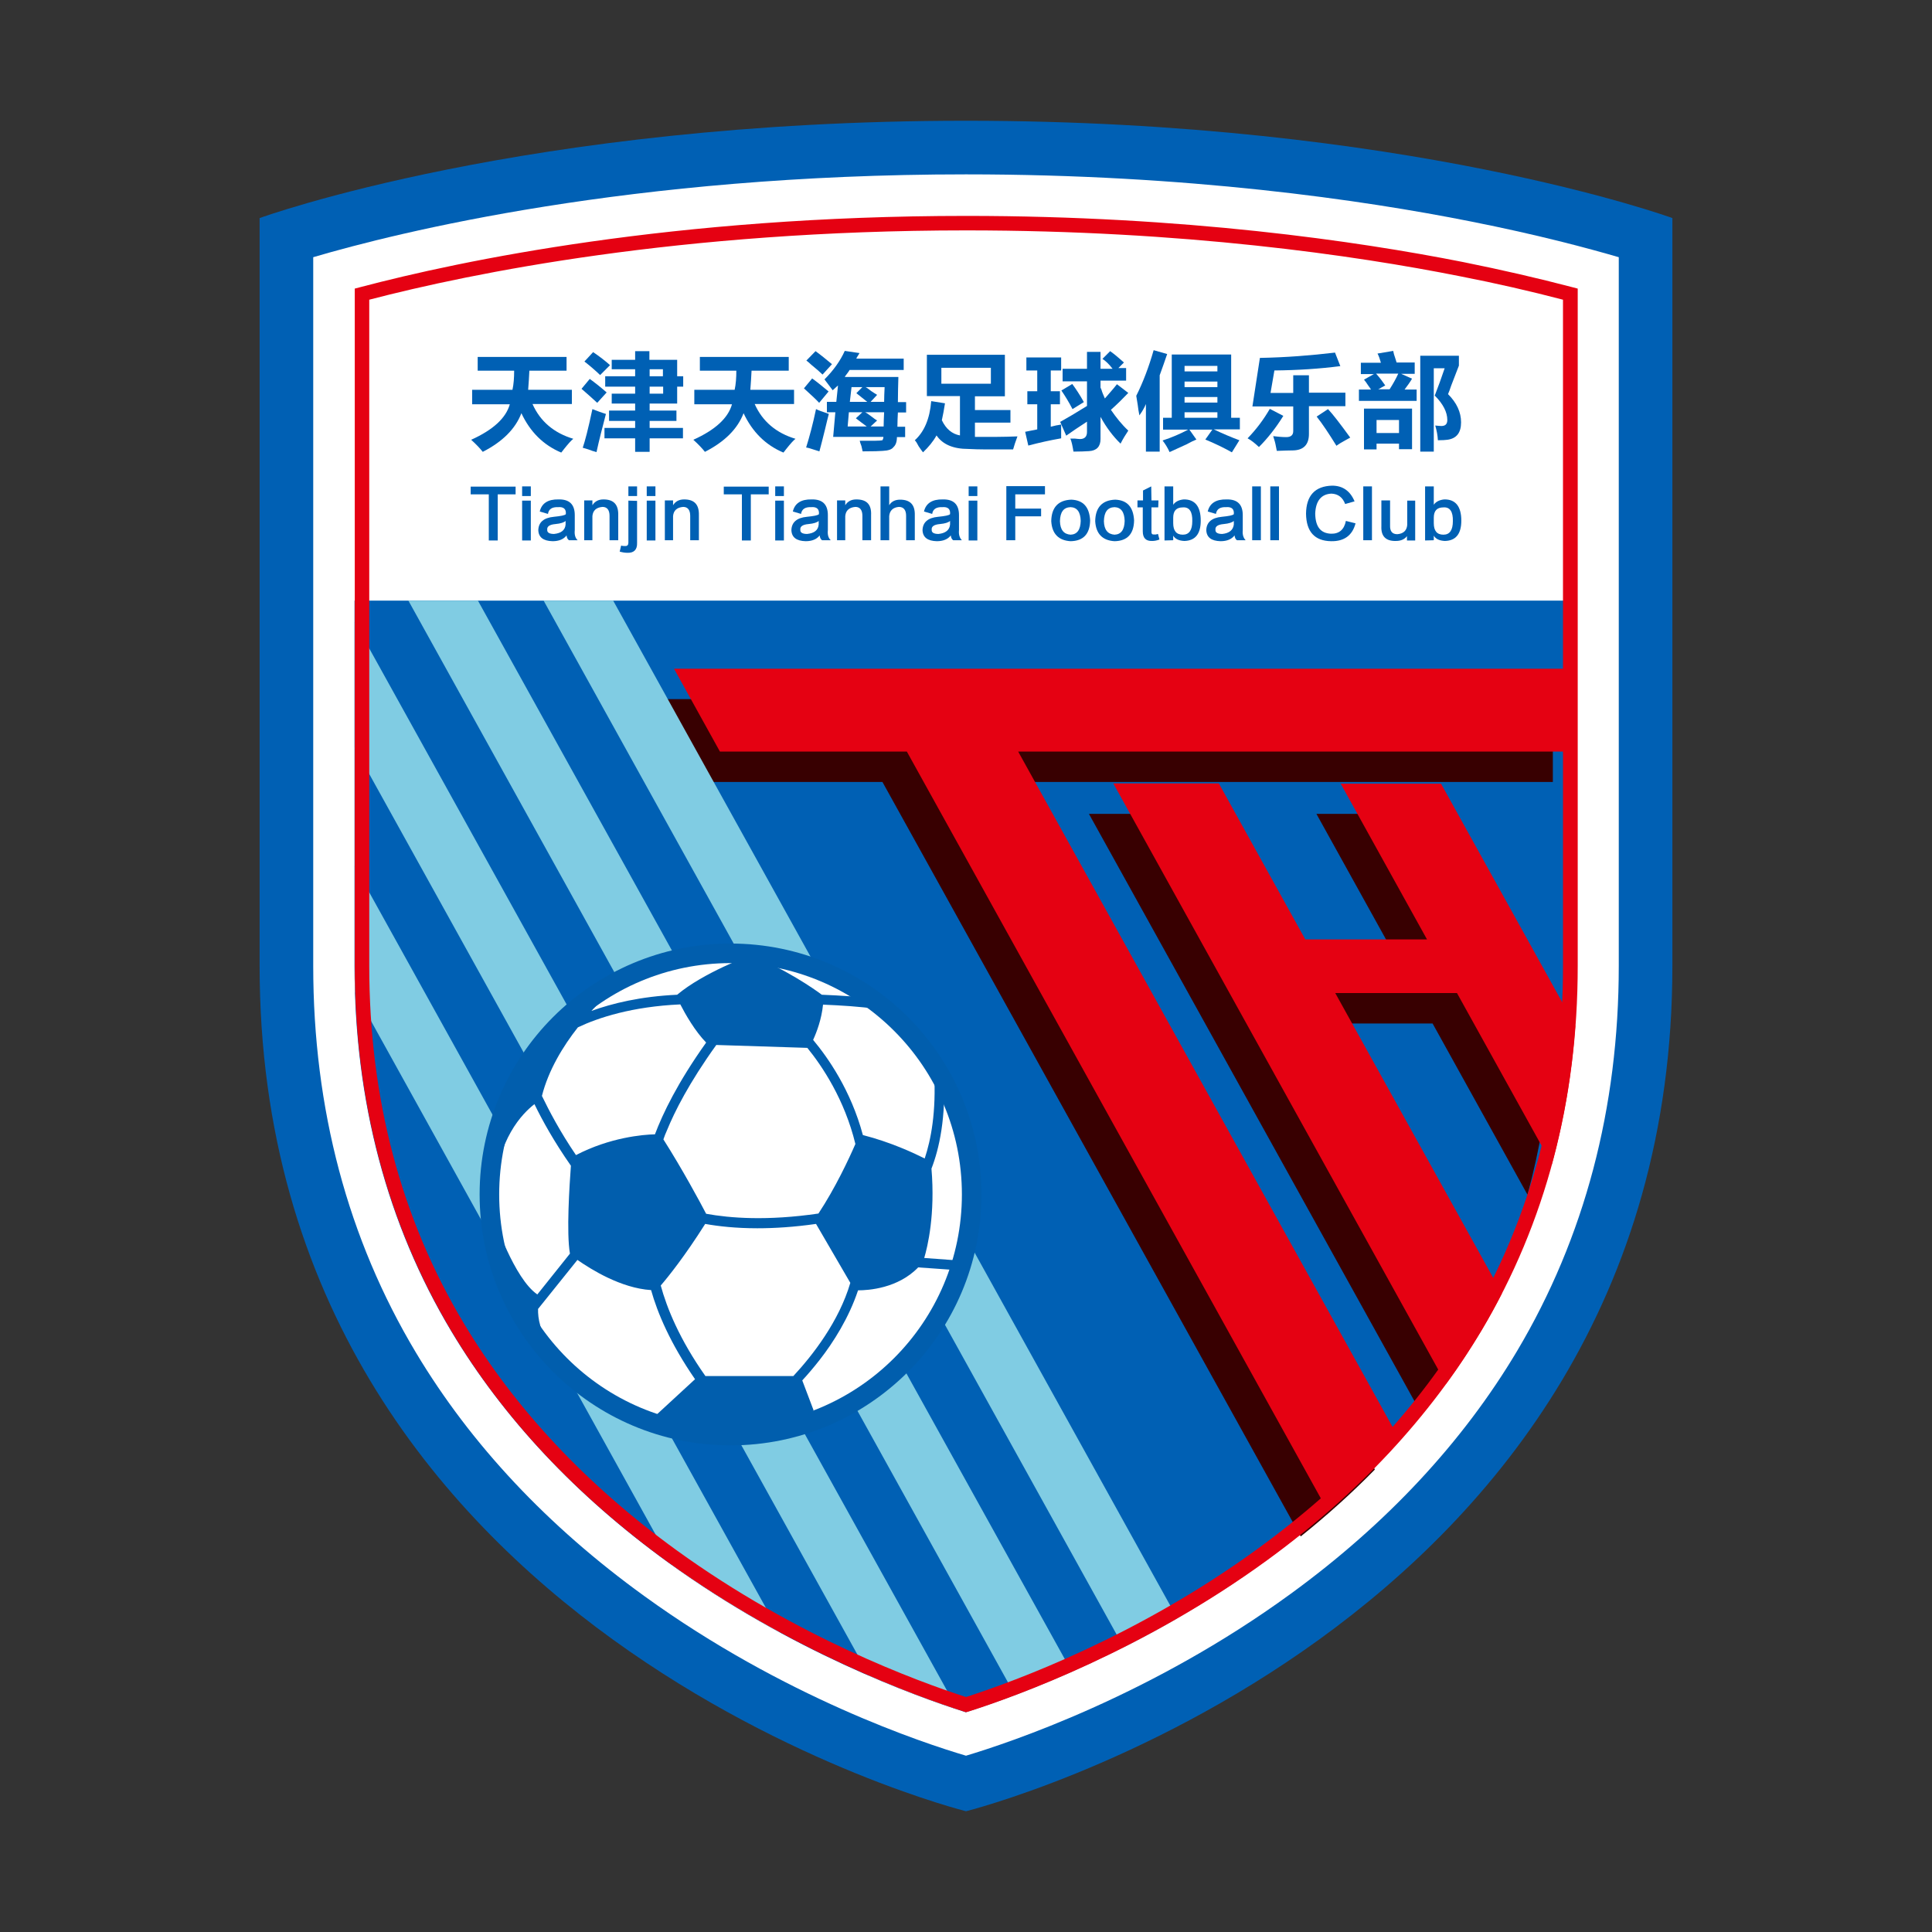 <?xml version="1.0" encoding="utf-8"?>
<!-- Generator: Adobe Illustrator 22.1.0, SVG Export Plug-In . SVG Version: 6.00 Build 0)  -->
<svg version="1.1" id="图层_1" xmlns="http://www.w3.org/2000/svg" xmlns:xlink="http://www.w3.org/1999/xlink" x="0px" y="0px"
	 viewBox="0 0 800 800" style="enable-background:new 0 0 800 800;" xml:space="preserve">
<rect x="0" y="0" width="800" height="800" fill="#333333" stroke="none"/>
<style type="text/css">
	.st0{fill:#0060B4;}
	.st1{fill:#FFFFFF;}
	.st2{fill:#380001;}
	.st3{fill:#E50112;}
	.st4{fill:#80CCE3;}
	.st5{fill:#015EAD;}
</style>
<g>
	<g>
		<path class="st0" d="M400,50c-182.3,0-292.5,40.3-292.5,40.3s0,32.7,0,309.7S400,750,400,750s292.5-73,292.5-350s0-309.7,0-309.7
			S582.3,50,400,50z"/>
		<path class="st1" d="M400,72.2c91.7,0,164.3,10.6,209,19.5c27.8,5.5,48.6,11.1,61.3,14.8V400c0,58.8-14.2,112.5-42.1,159.4
			c-22.5,37.8-54.1,71.7-93.8,100.6C476.5,702.2,417.7,721.7,400,727c-17.6-5.2-75.5-24.3-133.2-66.1c-40-28.9-71.8-62.8-94.5-100.7
			C144,513,129.7,459.1,129.7,400V106.5C164.7,96.2,260.9,72.2,400,72.2"/>
		<path class="st0" d="M146.8,248.7V400c0,56,13.5,106.9,40.1,151.3c21.5,35.9,51.7,68.1,89.8,95.7c50.9,36.8,102.4,55.4,122.3,61.7
			l0.9,0.3l0.9-0.3c20.1-6.4,72.5-25.4,123.4-62.5c37.8-27.6,67.8-59.7,89.1-95.5c26.4-44.3,39.7-95,39.7-150.7V248.7H146.8z"/>
		<g>
			<path class="st2" d="M545.1,337l35.8,64.6h-50.4L494.7,337h-43.8l137.8,248.6c5.3-7.2,10.2-14.7,14.7-22.2c3-5,5.7-10,8.4-15.2
				l-69-124.4h50.4l39.3,70.9c5-18.4,8.3-37.5,9.7-57.3L586.6,337H545.1z"/>
			<path class="st2" d="M269,289.5l19,34.3h77.4l173.2,312.4c11-8.8,21.3-18.1,30.7-27.7L411.5,323.8h231.5v-34.3H269z"/>
		</g>
		<g>
			<path class="st3" d="M279.1,276.9l19,34.3h77.4l174.4,314.6c10.8-9.4,20.7-19.2,29.8-29.4L421.6,311.2h231.5v-34.3H279.1z"/>
			<path class="st3" d="M555.1,324.4l35.8,64.6h-50.4l-35.8-64.6H461l137.8,248.6c5.3-7.2,10.2-14.7,14.7-22.2c3-5,5.7-10,8.4-15.2
				l-69-124.4h50.4l39.3,70.9c5-18.4,8.3-37.5,9.7-57.3l-55.6-100.3H555.1z"/>
		</g>
		<g>
			<path class="st4" d="M253.9,248.7h-28.8l240.2,433.4c7.2-3.6,14.6-7.6,22.2-12L253.9,248.7z"/>
			<path class="st4" d="M169.1,248.7l251.2,453.2c6.9-2.6,14.8-5.8,23.5-9.7L197.9,248.7H169.1z"/>
			<path class="st4" d="M146.8,309.5l213.1,384.4c15.4,6.7,28.2,11.2,36.6,14L146.8,257.5V309.5z"/>
			<path class="st4" d="M146.8,400c0,3.6,0.1,7.2,0.2,10.8l131.6,237.5c14.9,10.7,29.9,19.8,44.1,27.5L146.8,358.5V400z"/>
		</g>
		<path class="st3" d="M400,709l-0.9-0.3c-19.8-6.3-71.4-25-122.3-61.7c-38.1-27.6-68.3-59.7-89.8-95.7
			c-26.6-44.5-40.1-95.4-40.1-151.3V119.5l2.3-0.6c41.7-11,129.7-29.5,250.9-29.5c90.3,0,161.7,10.4,205.7,19.1
			c15.9,3.2,31.1,6.7,45.2,10.4l2.3,0.6V400c0,55.7-13.4,106.4-39.7,150.7c-21.3,35.8-51.3,68-89.1,95.5
			c-51,37.1-103.3,56.1-123.4,62.5L400,709z M152.9,124.1V400c0,54.9,13.2,104.7,39.3,148.2c21.1,35.2,50.8,66.8,88.2,93.9
			c49.4,35.7,99.4,54.1,119.6,60.6c20.5-6.6,71.3-25.3,120.8-61.4c37.2-27.1,66.6-58.6,87.5-93.7c25.8-43.3,38.9-93,38.9-147.6
			V124.1c-13.4-3.5-27.7-6.8-42.6-9.7c-43.7-8.7-114.7-19-204.5-19C281.6,95.4,195.1,113.1,152.9,124.1z"/>
	</g>
	<g>
		<circle class="st5" cx="302.5" cy="494.6" r="103.9"/>
		<circle class="st1" cx="302.5" cy="494.6" r="95.8"/>
	</g>
	<path class="st5" d="M399.1,522.1l-16.4-1.2c1.4-4.7,4.6-18,3-37c3.2-8.2,6.1-21.1,5.1-39.9l-4,0.2c0.9,16.2-1.3,27.7-3.9,35.5
		c-4.4-2.2-13.9-6.7-25.6-9.7c-5-18.6-14.5-32.1-20.6-39.4c1.5-3.3,3.5-8.6,4.1-14.6c7.1,0.3,15.8,0.8,22.1,1.8l0.6-4
		c-6.7-1.1-15.9-1.6-23.2-1.9c-2.9-2.2-15.5-11-29.6-16.3c0,0-19.4,7.1-30.3,16.3c-15.2,0.7-27,3.6-35.5,6.7
		c5.4-5.9,9.7-9.5,9.7-9.5l-17.1,8.6l-6.9,7.6c-2.1,1.3-3.3,2.2-3.5,2.4l0.6,0.8l-17.5,19.5l-6.6,24.7l1,21.7
		c1.2-22.8,11.8-33.4,16.7-37.2c3.2,6.6,8.1,15.5,15.1,25.5c-0.6,8.2-1.9,27.8-0.4,36.4l-13.5,16.9c-9.6-6.5-17.9-31.5-17.9-31.5
		V515l12.6,27.5l-0.9,1.1l2.2,1.8l7.8,17l2-4.5c-4.7-6.3-5.6-12-5.5-15.9l16.3-20.3c5.6,3.9,18,11.7,30.5,12.5
		c2.6,9.3,7.9,22,18.2,36.9l-16.6,15.3l24.7,7.7l31.6-2l9.4-8.1l-4.7-12.4c2.3-2.5,4.7-5.3,7.2-8.5c5.7-7.3,12.1-17.4,15.9-28.8
		c4.3,0,16.5-0.8,24.9-9.5l18.4,1.3L399.1,522.1z M334.3,433.9c6.1,7.5,15.4,21.3,19.9,39.8c-2.7,6.2-8.3,18.2-15.3,28.8
		c-21.2,3.1-36.6,1.9-46.5,0.1c-2.6-5-10-18.7-17.7-30.8c0.4-1.2,0.9-2.5,1.5-3.8c3.1-7.6,9.1-19.6,20.4-35.3L334.3,433.9z
		 M281.7,415.9c2.1,4.1,6.1,11.1,10.7,15.8c-11.9,16.7-18,29.5-21.2,38c-5,0.1-18.7,1.3-32.7,8.6c-6.6-9.7-11.1-18.3-14.1-24.5
		c2.7-10.7,8.8-20.7,14.9-28.4C247.7,421.4,261.7,416.8,281.7,415.9z M328.5,569.8h-36.4c-10.8-15.3-16-28.3-18.5-37.5
		c3.1-3.6,10-12.2,18.4-25.5c5.6,1,12.8,1.8,21.6,1.8c7.1,0,15.2-0.5,24.3-1.8l14.2,24.4C347.4,547.2,336.5,561.2,328.5,569.8z"/>
	<g>
		<path class="st0" d="M195.5,167.3v-5.9h16.7c0.5-2.3,0.7-4.9,0.7-7.9h-15.1v-5.7h36.8v5.7h-15.4c-0.1,2.5-0.3,5.1-0.5,7.9h18.1
			v5.9h-16.3c3.2,7.2,8.9,12,16.9,14.4c-0.7,0.5-2,1.9-3.9,4.3c-0.5,0.6-0.8,1.1-1.1,1.4c-7.4-3.1-12.9-8.6-16.5-16.3
			c-2.5,6.5-7.8,11.8-16,16c-1.1-1.4-2.7-3.1-4.8-5c9.1-4.1,14.4-9,16-14.7H195.5z"/>
		<path class="st0" d="M240.8,161l3.4-4.1c2.2,1.6,4.5,3.4,7,5.6l-3.9,4.3c-0.8-0.7-1.9-1.7-3.2-2.9
			C242.6,162.6,241.5,161.6,240.8,161z M245.3,169.4c1.8,0.7,3.6,1.4,5.6,2c-1.4,5.4-2.8,10.7-3.9,15.8c-2.3-0.7-2.8-0.8-1.4-0.4
			c-1.3-0.5-2.8-1-4.3-1.4C242.2,182.8,243.6,177.5,245.3,169.4z M242,149.7l3.6-3.9c2.8,1.9,5.1,3.7,7,5.4l-4.1,4.1
			C246.3,153.2,244.2,151.4,242,149.7z M263,149v-3.6h5.9v3.6h11.5v6.8h2.5v4.3h-2.5v7H269v2.9h11.1v4.3H269v2.9h13.8v4.3H269v5.6
			H263v-5.6h-12.7v-4.3H263v-2.9h-10.8V170H263v-2.9h-9.7V163h9.7v-2.9h-12.4v-4.3H263v-2.9h-9.7V149H263z M274.5,155.8v-2.9H269
			v2.9H274.5z M269,163h5.6v-2.9H269V163z"/>
		<path class="st0" d="M287.5,167.3v-5.9h16.7c0.5-2.3,0.7-4.9,0.7-7.9h-15.1v-5.7h36.8v5.7h-15.4c-0.1,2.5-0.3,5.1-0.5,7.9h18.1
			v5.9h-16.3c3.2,7.2,8.9,12,16.9,14.4c-0.7,0.5-2,1.9-3.9,4.3c-0.5,0.6-0.8,1.1-1.1,1.4c-7.4-3.1-12.9-8.6-16.5-16.3
			c-2.5,6.5-7.8,11.8-16,16c-1.1-1.4-2.7-3.1-4.8-5c9.1-4.1,14.4-9,16-14.7H287.5z"/>
		<path class="st0" d="M332.9,160.8l3.4-4.1c2.2,1.6,4.4,3.4,6.8,5.4l-3.9,4.7C338.3,165.8,336.2,163.8,332.9,160.8z M337.9,169.4
			c1,0.5,2.6,1.1,4.8,1.8c0.2,0.1,0.4,0.2,0.5,0.2c-0.4,1.4-0.9,3.6-1.6,6.5c-1,3.9-1.7,6.9-2.3,9c-0.4-0.1-0.9-0.3-1.6-0.5
			c-1.8-0.6-3.1-1-3.9-1.1C335.2,180.8,336.6,175.6,337.9,169.4z M333.9,149.3l3.8-3.9c2.2,1.6,4.4,3.4,6.8,5.4l-3.9,4.3
			c-1-1-2.5-2.3-4.7-4.1C335.1,150.2,334.4,149.7,333.9,149.3z M342.4,170.7v-4.3h3.9l0.7-6.8c-0.7,0.6-1.4,1.3-2.2,2
			c-1-1.3-2.1-2.8-3.4-4.5c3.8-3.8,6.6-7.8,8.4-11.8l6.1,0.9c-0.2,0.4-0.6,1-1.1,1.8c-0.1,0.2-0.2,0.4-0.2,0.5h19.6v4.7h-22.4
			c-0.2,0.4-0.6,0.9-1.1,1.6c-0.4,0.5-0.7,0.9-0.9,1.3H372c-0.1,3.5-0.2,6.9-0.2,10.4h3.4v4.3h-3.4c-0.1,1.9-0.2,3.9-0.2,5.9h3.2
			v4.3h-3.4c0,1.9-0.5,3.3-1.4,4.1c-0.7,1-2.2,1.5-4.5,1.6c-1.1,0.1-3.8,0.2-8.3,0.2c-0.1-0.5-0.3-1.2-0.5-2.2
			c-0.4-1-0.6-1.7-0.7-2.2c2.8,0,4.9,0,6.5,0c1.4,0,2.4-0.1,2.9-0.2c0.2-0.4,0.4-0.8,0.4-1.4h-20.8l0.9-10.2H342.4z M354.4,173.2
			l2.7-2.5h-5.6l-0.5,5.9h7.9C357.3,175.4,355.8,174.3,354.4,173.2z M354.6,162.8l2.5-2.5h-4.5l-0.7,6.1h7.2
			C357.4,165,355.9,163.8,354.6,162.8z M363.2,174.1l-2.7,2.5h5.4c0-1.8,0.1-3.8,0.2-5.9h-7.9c0.5,0.2,1.4,0.8,2.7,1.8
			C361.8,173.2,362.6,173.8,363.2,174.1z M363.2,163.5l-2.7,2.9h5.6c0-1.9,0.1-3.9,0.2-6.1h-7.9c0.5,0.2,1.3,0.8,2.3,1.6
			C361.8,162.6,362.6,163.2,363.2,163.5z"/>
		<path class="st0" d="M383.8,164.1v-17.2h32.3v17.2h-12.4v5.7h14.7v5.2h-14.7v5.9c3.3,0,6.3,0,9,0c2.8,0,5.6-0.1,8.6-0.2
			c-0.8,2.2-1.4,3.9-1.8,5.4c-5,0-8.7,0-11.1,0c-2.9,0-5.4-0.1-7.5-0.2c-6.2,0-10.6-1.9-13.1-5.6c-1.4,2.5-3.3,4.8-5.6,7
			c-0.4-0.5-1-1.3-1.8-2.5c-0.6-1.2-1.1-2-1.6-2.5c3.9-3.5,6.2-8.9,6.8-16.2l5.7,0.9c-0.4,2.5-0.8,4.8-1.3,7
			c1.7,3.6,4.2,5.7,7.5,6.3v-16.3H383.8z M389.8,158.9h20.5v-6.6h-20.5V158.9z"/>
		<path class="st0" d="M425.8,184.5l-1.3-5.7c0.6-0.1,1.4-0.3,2.5-0.5c1.2-0.2,2-0.4,2.5-0.5v-10.4h-4.1v-5.4h4.1v-8.6h-4.5v-5.4
			h14.4v5.4h-4.3v8.6h3.8v5.4h-3.8v9.3c1.4-0.4,2.9-0.7,4.3-0.9c0,2,0,3.9,0,5.7C434.8,182.3,430.3,183.3,425.8,184.5z M456.5,148.6
			l3.2-3.2c1.8,1.3,3.7,2.9,5.7,4.7l-2.3,2.3h3.2v5.2h-10.6v2.9c0.1,0.2,0.2,0.5,0.4,0.9c0.2,0.8,0.7,2,1.4,3.6
			c1.9-2.2,3.6-4.1,5-5.9l4.7,3.6c-2.2,2.3-4.5,4.6-7.2,7c2.2,3.2,4.5,6.1,7.2,8.6c-1.2,1.8-2.3,3.6-3.2,5.4
			c-3.1-3-5.9-6.7-8.3-11.1v9.2c0,3.1-1.6,4.8-4.7,5c-1.7,0.1-3.8,0.2-6.5,0.2c-0.4-2.5-0.8-4.3-1.3-5.4c0.4,0,1,0,1.8,0
			c1,0.1,1.7,0.2,2.2,0.2c1.9,0,2.9-1,2.9-2.9v-4.3c-1.1,0.7-2.6,1.7-4.7,3.1c-1.7,1.2-3,2.1-3.9,2.7l-2.5-5.7
			c2.9-1.6,6.6-3.8,11.1-6.6v-10.2h-10.1v-5.2h10.1v-7h5.6v7h5C459.1,150.6,457.6,149.3,456.5,148.6z M439.5,161.7l4.5-2.7
			c1.4,1.9,3.1,4.4,4.8,7.5l-4.7,2.9C442.6,166.5,441,163.9,439.5,161.7z"/>
		<path class="st0" d="M477.7,145l5.6,1.6c-1,2.9-2,5.8-3.1,8.8V187h-5.7v-19.7c-0.1,0.2-0.3,0.6-0.5,1.1c-0.8,1.6-1.6,2.8-2.2,3.6
			c-0.1-0.5-0.2-1.2-0.4-2.2c-0.1-1-0.4-2.9-0.9-5.9C473.3,158.3,475.7,152,477.7,145z M499.1,182l2.9-4.1h-9.5l2.9,4.1
			c-1,0.4-2.3,1-4.1,2c-3.1,1.4-5.4,2.5-7,3.2c-0.8-1.8-1.8-3.4-2.9-4.8c3.7-1.2,7.2-2.7,10.6-4.5h-10.4V173h3.6v-26.2h24.6V173h3.6
			v4.8h-10.8c3.6,1.7,7.1,3.2,10.6,4.5l-3.1,5C506.7,185.4,503,183.6,499.1,182z M504.1,153.8v-2.3h-13.6v2.3H504.1z M490.5,158v2.3
			h13.6V158H490.5z M490.5,164.4v2.3h13.6v-2.3H490.5z M490.5,170.7v2.3h13.6v-2.3H490.5z"/>
		<path class="st0" d="M525.8,169.3l5.6,2.9c-3.1,5-6.5,9.3-10.1,12.9c-1.7-1.6-3.2-2.8-4.7-3.6
			C520.1,177.9,523.2,173.8,525.8,169.3z M535.5,162.6v-7.2h6.5v7.2h15.1v5.6H542v11.5c0,4.3-2.1,6.6-6.3,6.8c-1.9,0-4.2,0.1-7,0.2
			c-0.1-0.5-0.2-1.1-0.4-2c-0.2-1.2-0.6-2.6-1.1-4.1c1.8,0.2,3.6,0.4,5.4,0.4c1.9,0,2.9-0.8,2.9-2.5v-10.2h-16.9l3.1-20.1
			c10.7-0.2,21-1,31.1-2.2l2.2,5.6c-8.5,1.1-17.6,1.7-27.3,1.8l-1.6,9.3H535.5z M545.2,172.5l4.7-3.1c1.9,2,5,6,9.2,11.8
			c-1,0.5-2.3,1.3-4.1,2.3c-0.7,0.5-1.3,0.8-1.6,1.1C550.3,179.6,547.6,175.5,545.2,172.5z"/>
		<path class="st0" d="M585.8,150.1v4.7h-5.6l4.5,2c-0.8,1.4-1.9,2.9-3.1,4.5h5v4.7h-23.9v-4.7h5c-0.2-0.4-0.6-0.9-1.1-1.6
			c-0.7-1.1-1.3-1.9-1.8-2.5l4.1-2.3h-5.4v-4.7h8.3c-0.4-1.4-0.8-2.7-1.4-3.8l6.5-1.1c0.1,0.7,0.4,1.8,0.9,3.2
			c0.2,0.7,0.4,1.3,0.5,1.6H585.8z M570,186.1h-5.2v-16.9h19.9V186h-5.4v-2.3H570V186.1z M573.6,159.6l-2.9,1.6h4.7
			c1.4-2.2,2.6-4.3,3.6-6.5h-9.2C571.5,156.6,572.7,158.3,573.6,159.6z M579.3,179.3v-5.4H570v5.4H579.3z M599.6,163.2
			c3.6,3.6,5.4,7.5,5.4,11.7c0,4.3-1.9,6.7-5.7,7.2c-0.7,0.1-2,0.2-3.9,0.2c-0.1-2-0.5-4.1-1.1-6.1c1.2,0.1,2,0.2,2.5,0.2
			c1.7,0,2.5-0.8,2.5-2.5c0-3.2-1.7-6.6-5.2-10.1c1.4-3.6,2.8-7.4,4.1-11.3h-4.5V187h-5.6v-39.7h16v4.1c-0.5,1.3-1.6,4.1-3.2,8.3
			C600.4,161.2,600,162.3,599.6,163.2z"/>
	</g>
	<g>
		<path class="st0" d="M213.5,204.7h-7.4v19.1h-3.7v-19.1h-7.5v-3.2h18.6V204.7z"/>
		<path class="st0" d="M216.2,201.4h3.6v4h-3.6V201.4z M216.2,207.3h3.6v16.5h-3.6V207.3z"/>
		<path class="st0" d="M239.2,223.7h-3.6c-0.6-0.4-0.9-1.1-1-2c-1.2,1.6-3.2,2.4-5.8,2.4c-3.8-0.1-5.8-1.6-5.9-4.6
			c0.1-3.2,2.2-5.1,6.4-5.5c2.9-0.3,4.6-0.6,5-1.1c0.2-2.1-0.9-3.1-3.2-2.9c-2.5-0.1-3.9,0.8-4.2,2.8l-3.4-1c0.8-3.4,3.4-5.1,7.8-5
			c4.5-0.1,6.7,2.1,6.7,6.5v6.2C237.8,221.4,238.2,222.8,239.2,223.7z M234.2,217.2c0-0.3,0-0.8,0-1.5c-0.6,0.6-2,1.1-4.2,1.3
			c-2.4,0.2-3.6,1-3.4,2.4c-0.1,1.1,0.9,1.7,2.8,1.7C232.4,220.8,234,219.5,234.2,217.2z"/>
		<path class="st0" d="M256,213.3v10.4h-3.6v-10.1c0-2.4-1-3.7-2.9-3.7c-2.6,0.2-4,1.5-4.2,3.8v10h-3.4v-16.5h3.4v2
			c1-1.6,2.5-2.4,4.6-2.4C254.1,206.8,256.1,208.9,256,213.3z"/>
		<path class="st0" d="M260.2,207.3l3.6,0.1v17.4c0.1,2.8-1.3,4.2-4,4.1c-1.1,0-2.2-0.2-3.2-0.5l0.6-2.5c0.1,0,0.2,0,0.3,0.1
			c0.5,0.1,1,0.1,1.5,0.1c0.8,0,1.2-0.5,1.2-1.4V207.3z M260.2,201.4h3.6v4h-3.6V201.4z"/>
		<path class="st0" d="M267.8,201.4h3.6v4h-3.6V201.4z M267.8,207.3h3.6v16.5h-3.6V207.3z"/>
		<path class="st0" d="M289.4,213.3v10.4h-3.6v-10.1c0-2.4-1-3.7-2.9-3.7c-2.6,0.2-4,1.5-4.2,3.8v10h-3.4v-16.5h3.4v2
			c1-1.6,2.5-2.4,4.6-2.4C287.5,206.8,289.5,208.9,289.4,213.3z"/>
		<path class="st0" d="M318.3,204.7h-7.4v19.1h-3.7v-19.1h-7.5v-3.2h18.6V204.7z"/>
		<path class="st0" d="M321,201.4h3.6v4H321V201.4z M321,207.3h3.6v16.5H321V207.3z"/>
		<path class="st0" d="M344,223.7h-3.6c-0.6-0.4-0.9-1.1-1-2c-1.2,1.6-3.2,2.4-5.8,2.4c-3.8-0.1-5.8-1.6-5.9-4.6
			c0.1-3.2,2.2-5.1,6.4-5.5c2.9-0.3,4.6-0.6,5-1.1c0.2-2.1-0.9-3.1-3.2-2.9c-2.5-0.1-3.9,0.8-4.2,2.8l-3.4-1c0.8-3.4,3.4-5.1,7.8-5
			c4.5-0.1,6.7,2.1,6.7,6.5v6.2C342.6,221.4,343,222.8,344,223.7z M339,217.2c0-0.3,0-0.8,0-1.5c-0.6,0.6-2,1.1-4.2,1.3
			c-2.4,0.2-3.6,1-3.4,2.4c-0.1,1.1,0.9,1.7,2.8,1.7C337.2,220.8,338.8,219.5,339,217.2z"/>
		<path class="st0" d="M360.7,213.3v10.4h-3.6v-10.1c0-2.4-1-3.7-2.9-3.7c-2.6,0.2-4,1.5-4.2,3.8v10h-3.4v-16.5h3.4v2
			c1-1.6,2.5-2.4,4.6-2.4C358.9,206.8,360.9,208.9,360.7,213.3z"/>
		<path class="st0" d="M378.8,213.3v10.4h-3.6v-10.1c0-2.4-1-3.7-3-3.7c-2.4,0.2-3.8,1.5-4,3.8v10h-3.6v-22.3h3.6v7.8
			c0.9-1.5,2.4-2.3,4.5-2.3C376.9,206.9,378.9,209,378.8,213.3z"/>
		<path class="st0" d="M398.3,223.7h-3.6c-0.6-0.4-0.9-1.1-1-2c-1.2,1.6-3.2,2.4-5.8,2.4c-3.8-0.1-5.8-1.6-5.9-4.6
			c0.1-3.2,2.2-5.1,6.4-5.5c2.9-0.3,4.6-0.6,5-1.1c0.2-2.1-0.9-3.1-3.2-2.9c-2.5-0.1-3.9,0.8-4.2,2.8l-3.4-1c0.8-3.4,3.4-5.1,7.8-5
			c4.5-0.1,6.7,2.1,6.7,6.5v6.2C396.9,221.4,397.4,222.8,398.3,223.7z M393.4,217.2c0-0.3,0-0.8,0-1.5c-0.6,0.6-2,1.1-4.2,1.3
			c-2.4,0.2-3.6,1-3.4,2.4c-0.1,1.1,0.9,1.7,2.8,1.7C391.5,220.8,393.2,219.5,393.4,217.2z"/>
		<path class="st0" d="M401.1,201.4h3.6v4h-3.6V201.4z M401.1,207.3h3.6v16.5h-3.6V207.3z"/>
		<path class="st0" d="M432.8,204.7h-12.4v5.9h10.7v3.2h-10.7v9.9h-3.7v-22.4h16V204.7z"/>
		<path class="st0" d="M443.6,206.9c5,0.2,7.5,3.1,7.8,8.6c-0.1,5.6-2.8,8.5-8.1,8.6c-5-0.3-7.7-3.1-8-8.3
			C435.4,210.1,438.2,207.1,443.6,206.9z M443.3,221.4c2.7-0.1,4.1-2,4.2-5.7c-0.1-3.7-1.5-5.6-4.2-5.7c-2.9,0.1-4.3,2-4.4,5.8
			C439,219.4,440.5,221.2,443.3,221.4z"/>
		<path class="st0" d="M461.8,206.9c5,0.2,7.5,3.1,7.8,8.6c-0.1,5.6-2.8,8.5-8.1,8.6c-5-0.3-7.7-3.1-8-8.3
			C453.6,210.1,456.4,207.1,461.8,206.9z M461.5,221.4c2.7-0.1,4.1-2,4.2-5.7c-0.1-3.7-1.5-5.6-4.2-5.7c-2.9,0.1-4.3,2-4.4,5.8
			C457.2,219.4,458.7,221.2,461.5,221.4z"/>
		<path class="st0" d="M479.5,221.1l0.6,2.3c-1,0.4-2,0.6-3,0.6c-2.7,0.1-3.9-1.3-3.9-4v-9.9H471v-2.9h2.3v-4.1l3.4-1.7l0.1,5.8h2.9
			l-0.1,2.9h-2.8v9.8c-0.1,1.1,0.3,1.5,1,1.4C478.4,221.4,478.9,221.3,479.5,221.1z"/>
		<path class="st0" d="M485.8,223.7l-3.6,0.1v-22.4h3.6c0,1.5,0,4.1,0,7.6c0.9-1.3,2.4-2,4.3-2.2c4.7-0.1,7.1,2.9,7.1,8.8
			c0,5.5-2.3,8.3-6.8,8.4c-2.2-0.1-3.8-0.8-4.6-2.2C485.8,222.7,485.8,223.2,485.8,223.7z M485.8,214.4v2.2c0,3.2,1.3,4.8,4,4.8
			c2.6,0,3.9-1.9,3.9-5.6c0.1-3.9-1.2-5.9-3.9-5.7C487.1,210.1,485.8,211.5,485.8,214.4z"/>
		<path class="st0" d="M515.8,223.7h-3.6c-0.6-0.4-0.9-1.1-1-2c-1.2,1.6-3.2,2.4-5.8,2.4c-3.8-0.1-5.8-1.6-5.9-4.6
			c0.1-3.2,2.2-5.1,6.4-5.5c2.9-0.3,4.6-0.6,5-1.1c0.2-2.1-0.9-3.1-3.2-2.9c-2.5-0.1-3.9,0.8-4.2,2.8l-3.4-1c0.8-3.4,3.4-5.1,7.8-5
			c4.5-0.1,6.7,2.1,6.7,6.5v6.2C514.4,221.4,514.9,222.8,515.8,223.7z M510.9,217.2c0-0.3,0-0.8,0-1.5c-0.6,0.6-2,1.1-4.2,1.3
			c-2.4,0.2-3.6,1-3.4,2.4c-0.1,1.1,0.9,1.7,2.8,1.7C509,220.8,510.6,219.5,510.9,217.2z"/>
		<path class="st0" d="M518.5,201.4h3.6v22.3h-3.6V201.4z"/>
		<path class="st0" d="M526,201.4h3.6v22.3H526V201.4z"/>
		<path class="st0" d="M560.9,207.6l-3.9,1.1c-1-2.7-2.9-4.2-5.7-4.3c-4.2,0.2-6.5,3-6.7,8.3c0.1,5.4,2.2,8.1,6.5,8.3
			c3.4,0.1,5.5-1.7,6.2-5.3l4,1c-1.3,5-4.7,7.5-10.1,7.4c-6.8-0.1-10.3-3.9-10.4-11.4c0.1-7.5,3.7-11.4,10.8-11.6
			C556,201.1,559.1,203.3,560.9,207.6z"/>
		<path class="st0" d="M564.5,201.4h3.6v22.3h-3.6V201.4z"/>
		<path class="st0" d="M582.6,207.3h3.4v16.5h-3.4V222c-1,1.3-2.5,2-4.6,2c-4.2,0.1-6.2-2-6-6.1v-10.7h3.6v10.3
			c-0.1,2.5,0.9,3.7,3,3.7c2.5-0.2,3.9-1.5,4.1-3.8V207.3z"/>
		<path class="st0" d="M593.7,223.7l-3.6,0.1v-22.4h3.6c0,1.5,0,4.1,0,7.6c0.9-1.3,2.4-2,4.3-2.2c4.7-0.1,7.1,2.9,7.1,8.8
			c0,5.5-2.3,8.3-6.8,8.4c-2.2-0.1-3.8-0.8-4.6-2.2C593.7,222.7,593.7,223.2,593.7,223.7z M593.7,214.4v2.2c0,3.2,1.3,4.8,4,4.8
			c2.6,0,3.9-1.9,3.9-5.6c0.1-3.9-1.2-5.9-3.9-5.7C595,210.1,593.7,211.5,593.7,214.4z"/>
	</g>
</g>
</svg>

